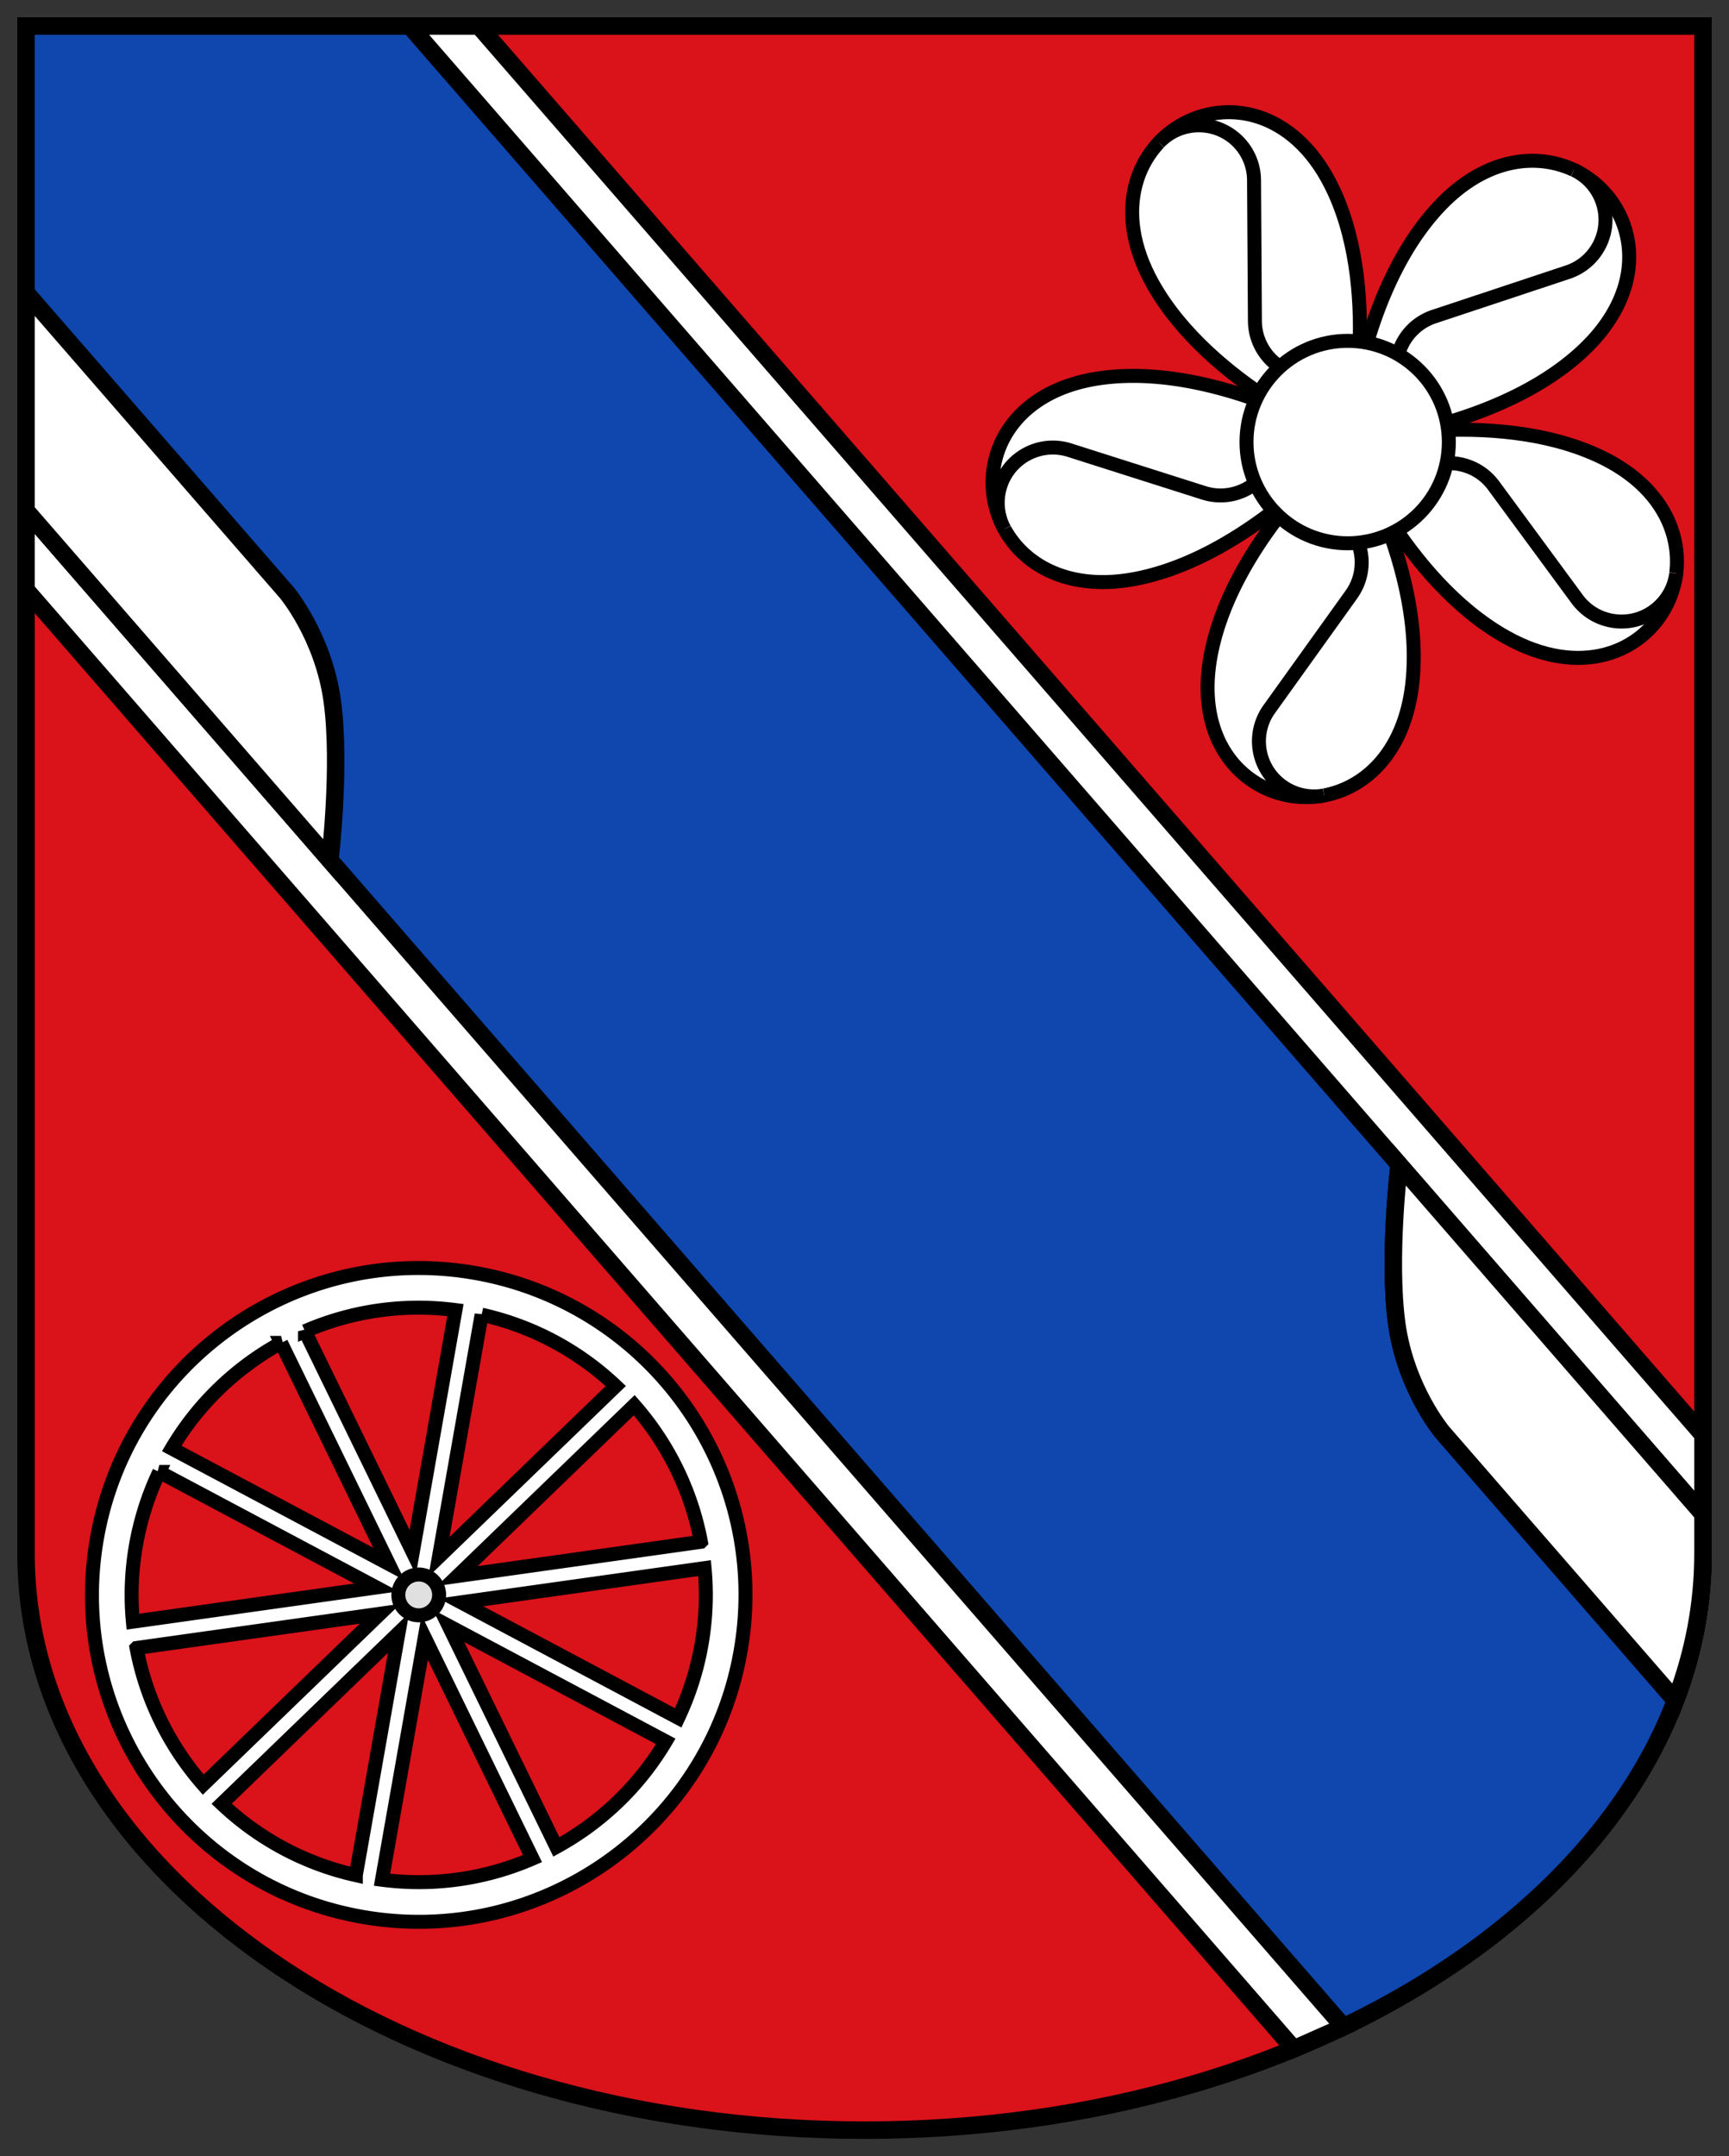 <svg height="623.256" width="500" xmlns="http://www.w3.org/2000/svg"><rect width="100%" height="100%" fill="#333333" stroke="none"/><g stroke="#000"><g stroke-width="5"><path d="M492.474 449.03V7.527H7.526V449.03C7.526 541.096 116.085 615.73 250 615.73s242.474-74.634 242.474-166.7z" fill="#da121a" stroke-width="5.052"/><path d="M7.526 7.526v140.046l380.993 438.284c62.834-30.125 103.955-80.171 103.955-136.825v-11.356L118.553 7.525z" fill="#0f47af" stroke-width="5.052"/><g fill="#fff"><path d="m7.526 170.483 366.627 421.754 14.328-6.365.04-.019L7.525 147.572zM492.474 414.763v22.912L118.553 7.525h19.916zM404.604 336.592s-3.259 27.173-.695 45.946 13.17 31.41 13.17 31.41l67.435 77.575c5.187-13.567 7.96-27.805 7.96-42.492v-11.356z" stroke-width="5.052"/><path d="M96.093 202.705c-2.56-18.771-13.17-31.41-13.17-31.41L7.525 84.568v63.004l87.87 101.084s3.256-27.175.697-45.95zM404.604 336.592s-3.259 27.173-.695 45.946 13.17 31.41 13.17 31.41l67.435 77.575c5.187-13.567 7.96-27.805 7.96-42.492v-11.356z" stroke-width="5.052"/></g></g><g stroke-width="4"><g fill="#fff" transform="matrix(1.01 0 0 1.01 5 5)"><path d="M380.881 121.584c-.014-.007-39.341-16.099-55.724-45.211-24.046-42.731 31.221-71.548 51.897-26.444 13.928 30.366 3.832 71.637 3.827 71.655z"/><path d="M384.439 93.534c-2.521 5.364-7.977 9.079-14.299 9.082-8.719 0-15.785-7.068-15.785-15.787l-.251-40.134c0-8.719-7.068-15.785-15.788-15.784-4.521 0-8.6 1.897-11.476 4.942M380.882 121.583c.017-.003 41.289-10.103 71.655 3.821 44.571 20.438 16.798 76.234-26.444 51.9-29.115-16.381-45.206-55.706-45.211-55.721z"/><path d="M394.489 146.367c-1.114-5.823 1.115-12.035 6.229-15.75 7.057-5.125 16.926-3.562 22.052 3.49l23.796 32.319c5.124 7.054 14.996 8.618 22.05 3.493a15.747 15.747 0 0 0 6.378-10.744M380.88 121.583c.002-.017 3.153-42.391 25.779-66.967 33.21-36.073 77.692 7.581 41.188 41.188-24.576 22.628-66.951 25.779-66.967 25.779z"/><path d="M408.657 116.3c-5.882-.74-11.104-4.779-13.056-10.791-2.692-8.292 1.845-17.198 10.137-19.893l38.091-12.645c8.291-2.694 12.829-11.599 10.135-19.892a15.742 15.742 0 0 0-8.248-9.387M380.883 121.583c.007.013 22.365 36.146 18.506 69.33-5.663 48.704-67.312 39.531-57.529-9.112 6.581-32.752 39.009-60.208 39.023-60.218z"/><path d="M361.515 142.185c5.194-2.857 11.791-2.66 16.905 1.058 7.053 5.125 8.617 14.996 3.492 22.051l-23.384 32.616c-5.126 7.054-3.562 16.926 3.49 22.05a15.734 15.734 0 0 0 12.188 2.745M380.881 121.585c-.011.011-27.465 32.438-60.217 39.022-48.07 9.664-58.398-51.802-9.112-57.529 33.183-3.86 69.316 18.497 69.329 18.507z"/><path d="M355.305 109.53c4.323 4.059 6.172 10.393 4.221 16.403-2.694 8.292-11.603 12.83-19.895 10.136l-38.246-12.159c-8.293-2.694-17.197 1.843-19.892 10.136a15.739 15.739 0 0 0 1.155 12.438"/><circle cx="380.917" cy="121.563" r="28.966"/></g><g transform="matrix(1.01 0 0 1.01 5 5)"><path d="M131.185 359.379c-50.877-8.971-99.395 24.997-108.366 75.879-8.972 50.881 25.002 99.393 75.879 108.362 50.878 8.973 99.394-24.994 108.366-75.877 8.971-50.882-25.002-99.392-75.879-108.364zm1.761 11.921a81.726 81.726 0 0 1 38.415 20.426l-50.639 48.902zm-19.719 68.007-30.86-63.271a81.737 81.737 0 0 1 43.084-6.057zm-16.291 92.391a81.706 81.706 0 0 1-38.416-20.425l50.64-48.903zm19.719-68.007 30.861 63.274a81.748 81.748 0 0 1-43.085 6.054zm79.242 2.083a82.272 82.272 0 0 1-6.665 20.916l-62.165-33.055 69.72-9.799a82.266 82.266 0 0 1-.89 21.938zm-.161-29.471-69.728 9.8 50.634-48.896c9.655 10.984 16.339 24.469 19.094 39.096zM75.531 379.378l30.856 63.265-62.17-33.057c7.591-12.803 18.483-23.189 31.314-30.208zm-34.88 36.932 62.164 33.053-69.721 9.799a82.197 82.197 0 0 1 7.557-42.852zm-6.505 50.385 69.728-9.8-50.634 48.899c-9.657-10.986-16.341-24.471-19.094-39.099zm120.206 56.928-30.857-63.268 62.172 33.057c-7.591 12.807-18.484 23.19-31.315 30.211z" fill="#fff"/><circle cx="114.941" cy="451.5" fill="#e0e0e0" r="5.844"/></g></g></g></svg>